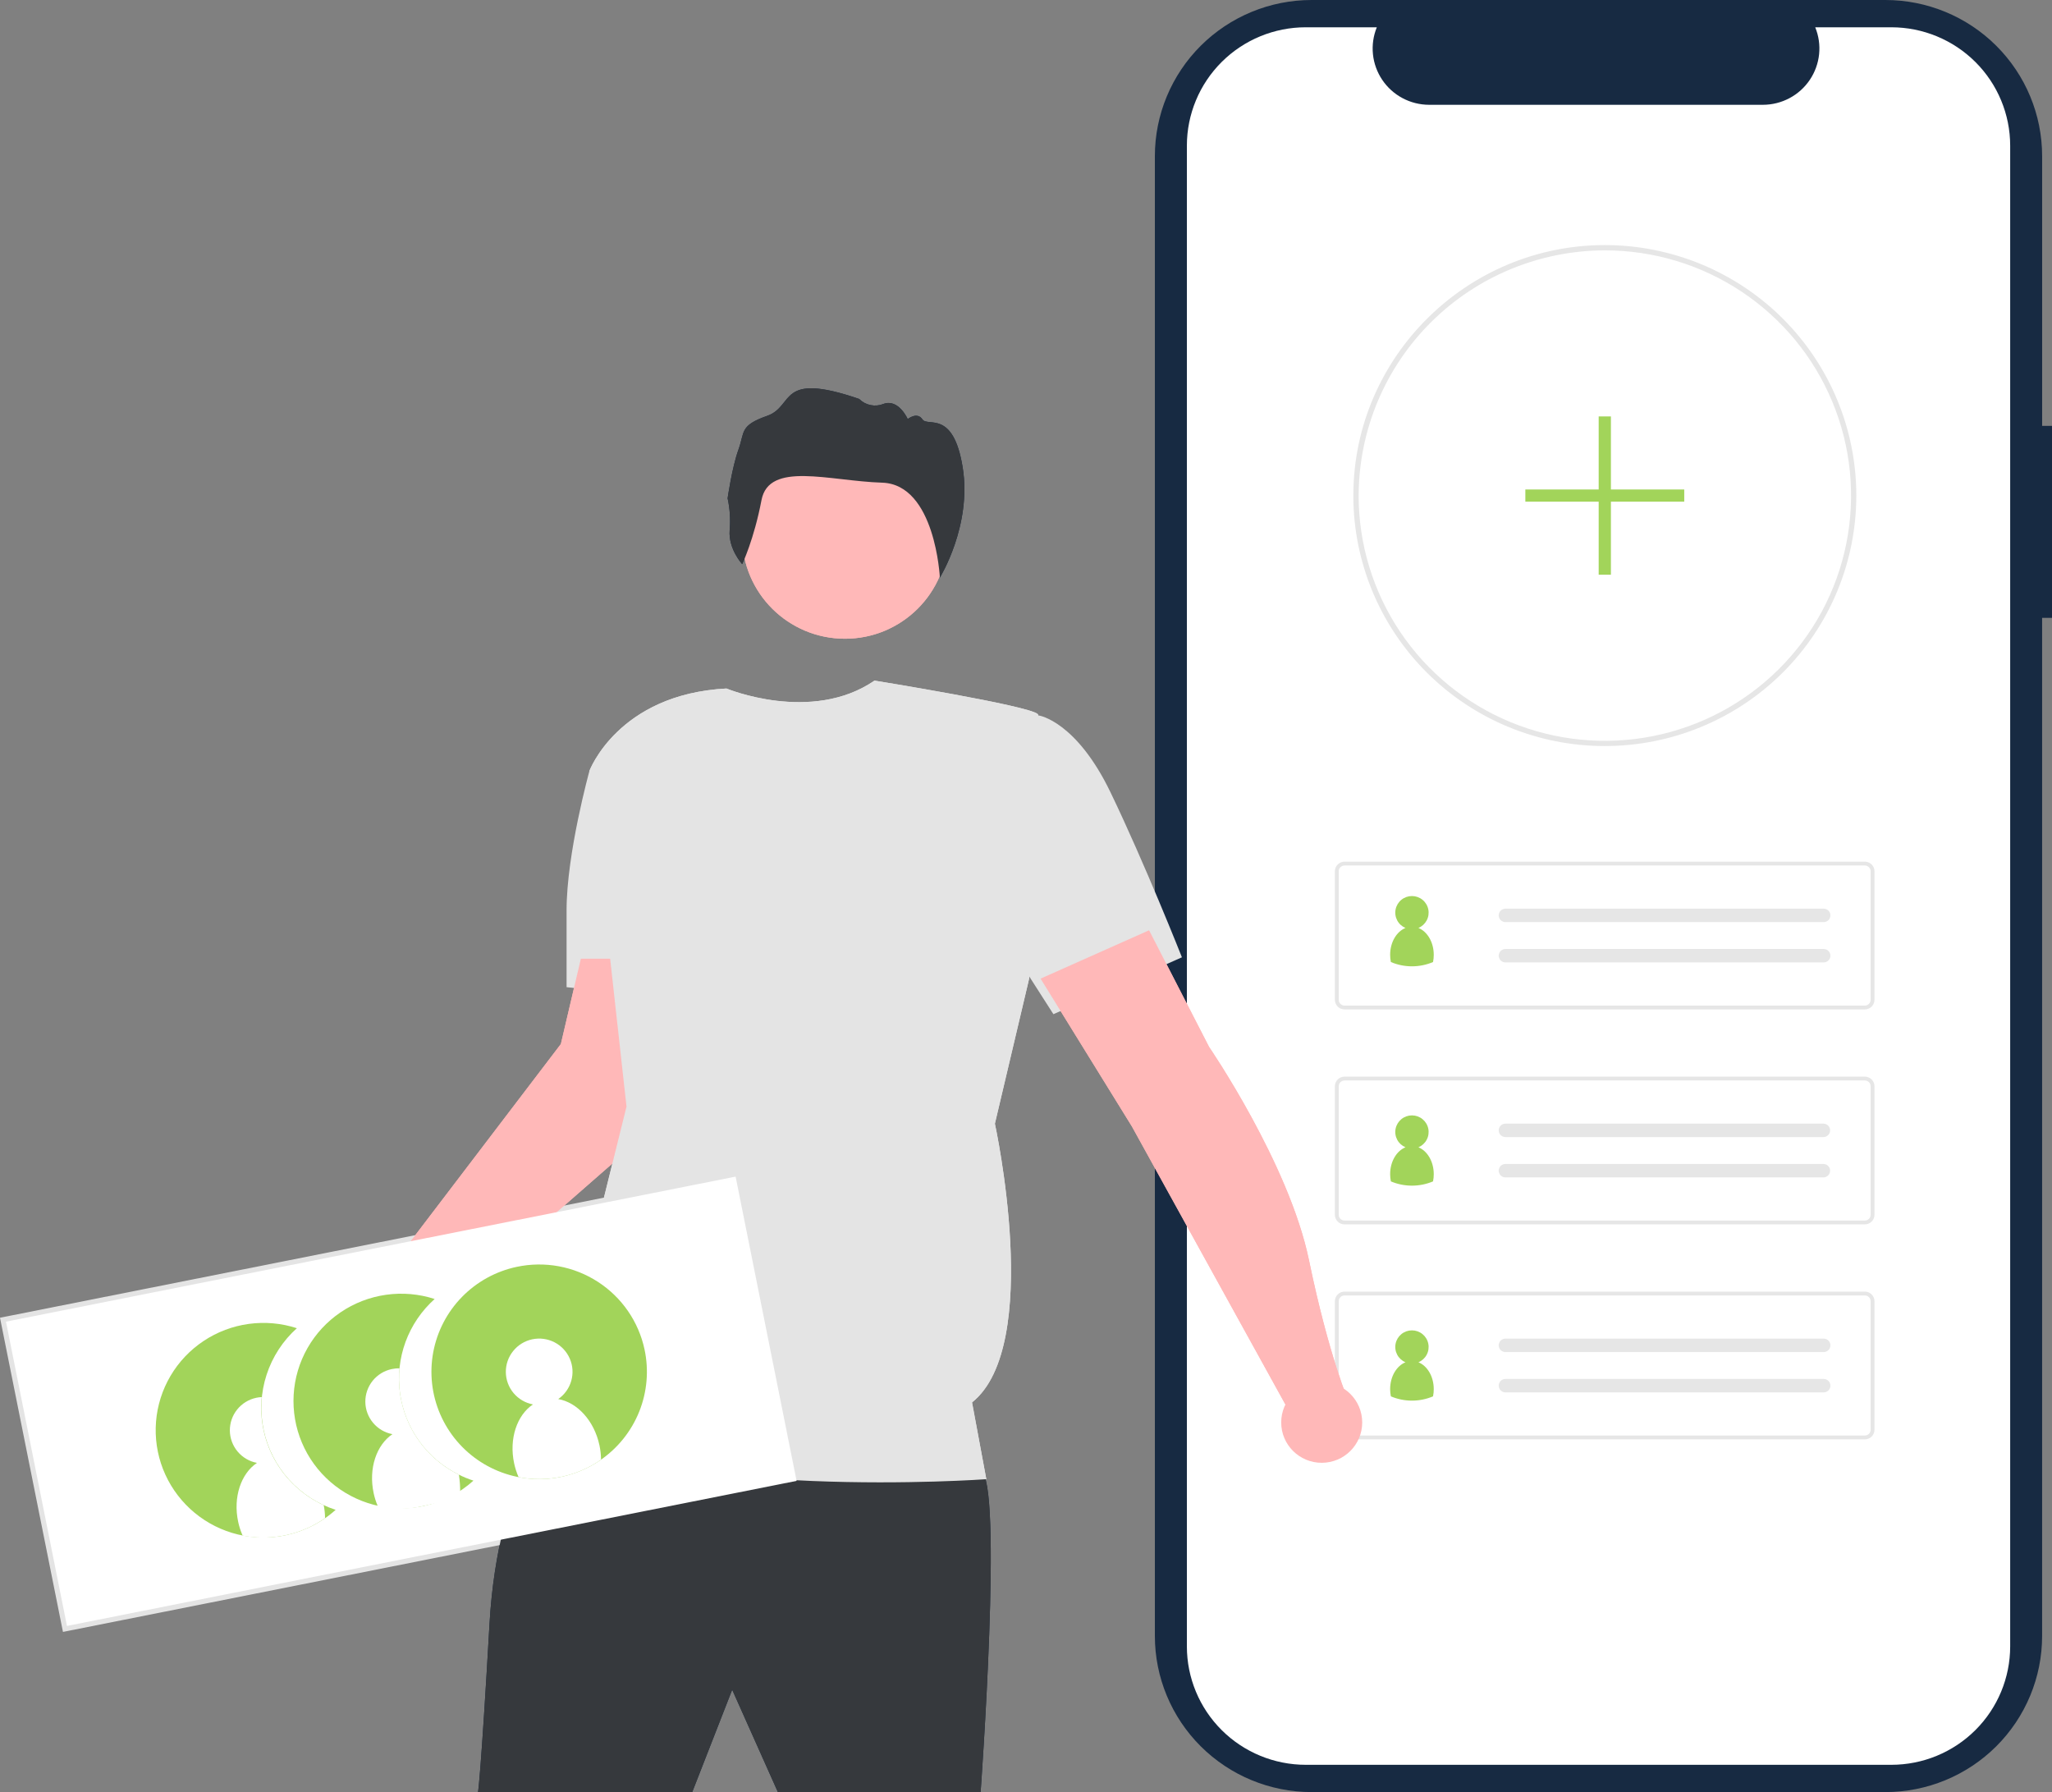 <svg width="142" height="124" viewBox="0 0 142 124" fill="none" xmlns="http://www.w3.org/2000/svg">
<rect x="0" y="0" width="142" height="124" fill="#808080" stroke="none"/>
<g clip-path="url(#clip0_665_9074)">
<path d="M142 29.467H141.317V10.803C141.317 7.937 140.174 5.19 138.14 3.164C136.106 1.138 133.347 1.40913e-09 130.47 1.40912e-09H90.765C89.34 -2.29109e-05 87.93 0.279 86.614 0.822C85.298 1.365 84.102 2.161 83.095 3.164C82.088 4.167 81.289 5.358 80.744 6.668C80.199 7.979 79.918 9.384 79.918 10.802V113.198C79.918 116.063 81.061 118.81 83.095 120.836C85.129 122.862 87.888 124 90.764 124H130.47C133.347 124 136.105 122.862 138.14 120.836C140.174 118.81 141.316 116.063 141.316 113.198V42.753H142L142 29.467Z" fill="#172A42"/>
<path d="M139.106 10.079V113.921C139.105 116.093 138.239 118.177 136.697 119.713C135.155 121.249 133.063 122.112 130.882 122.113H90.362C88.18 122.113 86.087 121.25 84.544 119.714C83.001 118.178 82.133 116.094 82.133 113.921V10.079C82.133 7.906 83.001 5.823 84.544 4.286C86.087 2.75 88.18 1.887 90.361 1.888H95.277C95.035 2.479 94.944 3.12 95.009 3.755C95.075 4.389 95.296 4.998 95.654 5.528C96.011 6.058 96.493 6.492 97.059 6.792C97.624 7.093 98.255 7.25 98.895 7.251H121.997C122.637 7.25 123.268 7.093 123.833 6.792C124.399 6.492 124.881 6.058 125.238 5.528C125.596 4.998 125.817 4.389 125.883 3.755C125.949 3.12 125.857 2.479 125.615 1.888H130.88C133.062 1.888 135.153 2.751 136.696 4.287C138.238 5.823 139.105 7.906 139.106 10.078V10.079Z" fill="white"/>
<path d="M111.055 51.622C106.441 51.623 102.016 49.8 98.753 46.552C95.489 43.305 93.654 38.899 93.652 34.305V34.289C93.652 34.253 93.652 34.215 93.654 34.178C93.707 24.687 101.514 16.958 111.055 16.958C115.67 16.958 120.097 18.784 123.36 22.034C126.624 25.284 128.458 29.692 128.458 34.289C128.458 38.885 126.625 43.294 123.362 46.544C120.098 49.795 115.672 51.621 111.057 51.621H111.055V51.622ZM111.055 17.323C106.557 17.333 102.245 19.11 99.055 22.268C95.866 25.427 94.057 29.711 94.021 34.19C94.019 34.229 94.019 34.26 94.019 34.289C94.019 37.645 95.017 40.926 96.889 43.717C98.761 46.508 101.422 48.683 104.535 49.968C107.648 51.253 111.074 51.589 114.379 50.935C117.684 50.28 120.72 48.665 123.103 46.292C125.487 43.919 127.11 40.896 127.767 37.604C128.425 34.312 128.088 30.901 126.799 27.8C125.51 24.699 123.326 22.049 120.525 20.184C117.723 18.319 114.429 17.323 111.059 17.323H111.055Z" fill="#E6E6E6"/>
<path d="M129.049 69.844H93.042C92.865 69.844 92.695 69.774 92.57 69.65C92.445 69.525 92.375 69.356 92.375 69.18V60.285C92.375 60.109 92.446 59.94 92.57 59.816C92.695 59.691 92.865 59.621 93.042 59.621H129.049C129.225 59.621 129.395 59.691 129.52 59.816C129.645 59.94 129.715 60.109 129.715 60.285V69.181C129.715 69.357 129.645 69.525 129.52 69.65C129.395 69.774 129.225 69.844 129.049 69.845V69.844ZM93.042 59.887C92.936 59.887 92.834 59.929 92.759 60.004C92.684 60.078 92.642 60.179 92.642 60.285V69.181C92.642 69.286 92.684 69.388 92.759 69.462C92.834 69.537 92.936 69.579 93.042 69.579H129.049C129.155 69.579 129.257 69.537 129.332 69.462C129.407 69.388 129.449 69.286 129.449 69.181V60.285C129.449 60.179 129.407 60.078 129.332 60.004C129.257 59.929 129.155 59.887 129.049 59.887H93.042Z" fill="#E6E6E6"/>
<path d="M104.178 62.873C104.054 62.873 103.935 62.922 103.848 63.009C103.76 63.096 103.711 63.215 103.711 63.338C103.711 63.461 103.76 63.58 103.848 63.667C103.935 63.754 104.054 63.803 104.178 63.803H126.182C126.243 63.805 126.304 63.795 126.362 63.774C126.419 63.753 126.472 63.721 126.517 63.679C126.562 63.638 126.598 63.588 126.624 63.532C126.649 63.477 126.664 63.417 126.666 63.356C126.669 63.295 126.659 63.234 126.638 63.177C126.616 63.12 126.584 63.067 126.542 63.022C126.501 62.977 126.45 62.941 126.395 62.916C126.339 62.89 126.279 62.876 126.218 62.874C126.211 62.873 126.204 62.873 126.197 62.873H104.178V62.873Z" fill="#E6E6E6"/>
<path d="M104.178 65.662C104.054 65.662 103.935 65.711 103.848 65.798C103.76 65.885 103.711 66.004 103.711 66.127C103.711 66.25 103.76 66.368 103.848 66.456C103.935 66.543 104.054 66.592 104.178 66.592H126.182C126.243 66.594 126.304 66.585 126.362 66.563C126.419 66.542 126.472 66.51 126.517 66.468C126.562 66.427 126.598 66.377 126.624 66.322C126.649 66.266 126.664 66.206 126.666 66.145C126.669 66.084 126.659 66.023 126.638 65.966C126.616 65.909 126.584 65.856 126.542 65.811C126.501 65.766 126.45 65.73 126.395 65.705C126.339 65.679 126.279 65.665 126.218 65.663C126.211 65.662 126.204 65.662 126.197 65.662H104.178V65.662Z" fill="#E6E6E6"/>
<path d="M129.049 84.719H93.042C92.865 84.719 92.695 84.649 92.57 84.525C92.445 84.4 92.375 84.231 92.375 84.055V75.16C92.375 74.984 92.446 74.815 92.57 74.691C92.695 74.566 92.865 74.496 93.042 74.496H129.049C129.225 74.496 129.395 74.566 129.52 74.691C129.645 74.815 129.715 74.984 129.715 75.16V84.056C129.715 84.232 129.645 84.4 129.52 84.525C129.395 84.649 129.225 84.719 129.049 84.719ZM93.042 74.762C92.936 74.762 92.834 74.804 92.759 74.879C92.684 74.953 92.642 75.055 92.642 75.16V84.056C92.642 84.161 92.684 84.263 92.759 84.337C92.834 84.412 92.936 84.454 93.042 84.454H129.049C129.155 84.454 129.257 84.412 129.332 84.337C129.407 84.263 129.449 84.161 129.449 84.056V75.16C129.449 75.055 129.407 74.953 129.332 74.879C129.257 74.804 129.155 74.762 129.049 74.762H93.042Z" fill="#E6E6E6"/>
<path d="M104.178 77.748C104.054 77.748 103.935 77.797 103.848 77.884C103.76 77.971 103.711 78.09 103.711 78.213C103.711 78.336 103.76 78.454 103.848 78.542C103.935 78.629 104.054 78.678 104.178 78.678H126.182C126.304 78.677 126.421 78.629 126.508 78.543C126.594 78.458 126.644 78.342 126.646 78.22C126.648 78.099 126.602 77.981 126.518 77.893C126.434 77.805 126.319 77.753 126.197 77.748H104.178V77.748Z" fill="#E6E6E6"/>
<path d="M104.178 80.538C104.054 80.538 103.935 80.587 103.848 80.674C103.76 80.761 103.711 80.88 103.711 81.003C103.711 81.126 103.76 81.245 103.848 81.332C103.935 81.419 104.054 81.468 104.178 81.468H126.182C126.304 81.467 126.421 81.419 126.508 81.333C126.594 81.248 126.644 81.132 126.646 81.01C126.648 80.889 126.602 80.772 126.518 80.683C126.434 80.595 126.319 80.543 126.197 80.538H104.178V80.538Z" fill="#E6E6E6"/>
<path d="M129.049 99.594H93.042C92.865 99.594 92.695 99.524 92.57 99.4C92.445 99.275 92.375 99.106 92.375 98.93V90.035C92.375 89.859 92.446 89.69 92.57 89.566C92.695 89.441 92.865 89.371 93.042 89.371H129.049C129.225 89.371 129.395 89.441 129.52 89.566C129.645 89.69 129.715 89.859 129.715 90.035V98.931C129.715 99.107 129.645 99.275 129.52 99.4C129.395 99.524 129.225 99.594 129.049 99.595V99.594ZM93.042 89.637C92.936 89.637 92.834 89.679 92.759 89.754C92.684 89.828 92.642 89.93 92.642 90.035V98.931C92.642 99.036 92.684 99.138 92.759 99.212C92.834 99.287 92.936 99.329 93.042 99.329H129.049C129.155 99.329 129.257 99.287 129.332 99.212C129.407 99.138 129.449 99.036 129.449 98.931V90.035C129.449 89.93 129.407 89.828 129.332 89.754C129.257 89.679 129.155 89.637 129.049 89.637H93.042Z" fill="#E6E6E6"/>
<path d="M104.178 92.624C104.054 92.624 103.935 92.673 103.848 92.76C103.76 92.847 103.711 92.966 103.711 93.089C103.711 93.212 103.76 93.33 103.848 93.418C103.935 93.505 104.054 93.554 104.178 93.554H126.182C126.243 93.556 126.304 93.546 126.362 93.525C126.419 93.504 126.472 93.472 126.517 93.43C126.562 93.389 126.598 93.339 126.624 93.283C126.649 93.228 126.664 93.168 126.666 93.107C126.669 93.046 126.659 92.985 126.638 92.928C126.616 92.871 126.584 92.818 126.542 92.773C126.501 92.728 126.45 92.692 126.395 92.667C126.339 92.641 126.279 92.627 126.218 92.624C126.211 92.624 126.204 92.624 126.197 92.624H104.178V92.624Z" fill="#E6E6E6"/>
<path d="M104.178 95.413C104.054 95.413 103.935 95.462 103.848 95.549C103.76 95.636 103.711 95.755 103.711 95.878C103.711 96.001 103.76 96.12 103.848 96.207C103.935 96.294 104.054 96.343 104.178 96.343H126.182C126.243 96.345 126.304 96.335 126.362 96.314C126.419 96.293 126.472 96.261 126.517 96.219C126.562 96.178 126.598 96.128 126.624 96.073C126.649 96.017 126.664 95.957 126.666 95.896C126.669 95.835 126.659 95.774 126.638 95.717C126.616 95.66 126.584 95.607 126.542 95.562C126.501 95.517 126.45 95.481 126.395 95.456C126.339 95.43 126.279 95.416 126.218 95.414C126.211 95.413 126.204 95.413 126.197 95.413H104.178V95.413Z" fill="#E6E6E6"/>
<path d="M116.551 33.869H111.476V28.814H110.63V33.869H105.555V34.712H110.63V39.766H111.476V34.712H116.551V33.869Z" fill="#A2D45A"/>
<path d="M38.615 97.432C38.615 97.432 34.465 101.958 33.873 112.389C33.28 122.819 33.082 124 33.082 124H47.903L50.668 116.916L53.83 123.999H67.86C67.86 123.999 69.441 102.351 67.86 101.761C66.279 101.17 38.615 97.432 38.615 97.432Z" fill="#172A42"/>
<path d="M58.473 44.196C62.402 44.196 65.587 41.024 65.587 37.111C65.587 33.198 62.402 30.026 58.473 30.026C54.544 30.026 51.359 33.198 51.359 37.111C51.359 41.024 54.544 44.196 58.473 44.196Z" fill="#FFB8B8"/>
<path d="M89.2 97.629L78.332 77.949L72.008 67.715L79.517 64.369L83.667 72.438C83.667 72.438 89.2 80.507 90.583 87.198C91.966 93.89 93.35 97.039 93.35 97.039L89.2 97.629Z" fill="#FFB8B8"/>
<path d="M29.326 91.921L45.53 77.751L44.74 66.336H40.196L38.812 72.24L25.77 89.362L29.326 91.921Z" fill="#FFB8B8"/>
<path d="M50.272 47.64C50.272 47.64 56.14 50.09 60.517 47.094C60.517 47.094 71.218 48.821 71.811 49.411C72.403 50.001 71.218 67.713 71.218 67.713L68.847 77.751C68.847 77.751 72.206 93.101 67.266 97.037L68.254 102.351C68.254 102.351 46.32 103.926 37.625 98.612L39.206 93.298L43.355 76.57L40.786 53.347C40.786 53.347 42.762 48.033 50.272 47.64Z" fill="#E4E4E4"/>
<path d="M66.771 50.297L71.909 49.511C71.909 49.511 74.478 49.904 76.849 54.825C79.221 59.745 81.79 66.239 81.79 66.239L72.897 70.175L65.586 58.761L66.771 50.297Z" fill="#E4E4E4"/>
<path d="M41.974 52.364L40.788 53.348C40.788 53.348 39.207 59.056 39.207 62.992V68.305L46.321 69.093L41.974 52.364Z" fill="#E4E4E4"/>
<path d="M51.362 39.034C51.362 39.034 50.395 37.994 50.493 36.692C50.557 35.951 50.51 35.205 50.352 34.479C50.352 34.479 50.654 32.348 51.101 31.113C51.548 29.878 51.171 29.448 53.092 28.773C55.013 28.099 53.79 25.661 59.454 27.604C59.669 27.821 59.944 27.969 60.244 28.03C60.544 28.091 60.856 28.063 61.139 27.948C62.185 27.566 62.815 28.997 62.815 28.997C62.815 28.997 63.467 28.464 63.833 29.018C64.199 29.572 65.969 28.309 66.618 32.34C67.268 36.371 65.039 39.966 65.039 39.966C65.039 39.966 64.727 33.516 61.048 33.398C57.37 33.281 53.211 31.894 52.695 34.61C52.179 37.326 51.362 39.034 51.362 39.034Z" fill="#172A42"/>
<path d="M26.734 94.936C28.427 94.936 29.799 93.569 29.799 91.882C29.799 90.196 28.427 88.829 26.734 88.829C25.041 88.829 23.668 90.196 23.668 91.882C23.668 93.569 25.041 94.936 26.734 94.936Z" fill="#FFB8B8"/>
<path d="M4.634 112.504L55.125 102.466L50.905 81.414L0.414 91.451L4.634 112.504Z" fill="white"/>
<path d="M55.537 102.742L4.357 112.917L0 91.178L51.18 81.003L55.537 102.742ZM4.909 112.093L54.711 102.193L50.629 81.826L0.827 91.727L4.909 112.093Z" fill="#E4E4E4"/>
<path d="M21.095 105.813L21.075 105.822C20.91 105.889 20.743 105.953 20.572 106.009C20.514 106.029 20.454 106.047 20.396 106.064C20.339 106.082 20.279 106.1 20.219 106.116C20.121 106.144 20.021 106.169 19.921 106.192C19.878 106.203 19.833 106.212 19.79 106.222L19.764 106.227C19.71 106.239 19.656 106.25 19.602 106.26L19.462 106.284C19.436 106.289 19.41 106.293 19.385 106.297C18.271 106.471 17.133 106.391 16.054 106.064C14.976 105.736 13.987 105.17 13.16 104.406C12.334 103.643 11.692 102.703 11.282 101.658C10.873 100.612 10.707 99.487 10.797 98.368C10.887 97.249 11.231 96.165 11.802 95.198C12.373 94.23 13.158 93.404 14.096 92.782C15.034 92.159 16.101 91.757 17.218 91.605C18.335 91.453 19.471 91.554 20.543 91.903C19.573 92.775 18.851 93.886 18.448 95.124C18.045 96.362 17.976 97.684 18.248 98.957C18.52 100.23 19.123 101.409 19.997 102.377C20.871 103.345 21.985 104.067 23.227 104.471C22.599 105.036 21.878 105.49 21.096 105.814L21.095 105.813Z" fill="#A2D45A"/>
<path d="M31.752 102.037C32.078 102.2 32.416 102.338 32.762 102.45C31.792 103.326 30.606 103.93 29.325 104.201L29.232 104.221C28.113 104.445 26.959 104.41 25.856 104.119C24.754 103.828 23.733 103.29 22.872 102.544C22.011 101.799 21.334 100.867 20.892 99.82C20.45 98.773 20.255 97.639 20.322 96.505C20.388 95.371 20.716 94.267 21.278 93.279C21.84 92.291 22.623 91.445 23.566 90.805C24.508 90.165 25.585 89.75 26.714 89.59C27.843 89.43 28.994 89.53 30.079 89.882C29.175 90.691 28.483 91.709 28.065 92.845C27.647 93.981 27.515 95.203 27.68 96.402C27.845 97.601 28.303 98.741 29.012 99.724C29.722 100.706 30.663 101.5 31.752 102.037L31.752 102.037Z" fill="#A2D45A"/>
<path d="M44.603 93.375C44.91 94.811 44.782 96.306 44.236 97.67C43.69 99.034 42.75 100.206 41.535 101.038C40.319 101.87 38.884 102.324 37.409 102.344C35.935 102.363 34.488 101.947 33.251 101.147C32.014 100.347 31.044 99.2 30.461 97.851C29.879 96.502 29.712 95.011 29.98 93.567C30.249 92.123 30.941 90.791 31.97 89.739C32.999 88.687 34.318 87.962 35.76 87.657C36.718 87.454 37.706 87.441 38.669 87.618C39.631 87.796 40.55 88.161 41.371 88.692C42.192 89.222 42.9 89.909 43.455 90.713C44.009 91.516 44.4 92.421 44.603 93.375Z" fill="#A2D45A"/>
<path d="M41.482 100.001C41.552 100.329 41.589 100.664 41.592 101C40.771 101.573 39.843 101.975 38.863 102.182C37.882 102.39 36.87 102.399 35.887 102.209C35.752 101.901 35.648 101.58 35.578 101.251C35.214 99.543 35.779 97.914 36.879 97.177C36.356 97.077 35.883 96.8 35.541 96.394C35.199 95.986 35.01 95.474 35.004 94.943C34.998 94.413 35.177 93.897 35.511 93.483C35.844 93.068 36.31 92.782 36.831 92.671C37.353 92.561 37.896 92.634 38.37 92.877C38.843 93.12 39.217 93.519 39.429 94.006C39.641 94.493 39.677 95.038 39.531 95.548C39.385 96.059 39.066 96.503 38.629 96.806C39.935 97.033 41.117 98.292 41.482 100.001Z" fill="white"/>
<path d="M31.754 102.037L31.759 102.059C31.822 102.472 31.85 102.889 31.844 103.307C31.072 103.846 30.209 104.002 29.234 104.221L29.14 104.241C28.16 104.45 27.148 104.459 26.164 104.268C26.151 104.239 26.139 104.211 26.129 104.181C26.01 103.9 25.919 103.608 25.856 103.31C25.491 101.601 26.057 99.972 27.157 99.235C26.633 99.136 26.16 98.859 25.819 98.452C25.477 98.045 25.287 97.533 25.281 97.002C25.276 96.472 25.455 95.956 25.788 95.541C26.121 95.127 26.588 94.841 27.109 94.731C27.286 94.693 27.466 94.676 27.647 94.682C27.503 96.178 27.818 97.682 28.552 98.996C29.285 100.31 30.402 101.37 31.755 102.037L31.754 102.037Z" fill="white"/>
<path d="M22.402 104.147C22.461 104.443 22.492 104.744 22.494 105.046C21.904 105.458 21.257 105.783 20.573 106.009C20.515 106.029 20.456 106.047 20.398 106.064C20.34 106.082 20.28 106.1 20.22 106.116C20.123 106.144 20.023 106.169 19.923 106.192C19.902 106.198 19.88 106.203 19.859 106.207L19.765 106.227C19.711 106.239 19.657 106.25 19.603 106.26L19.463 106.284C19.437 106.29 19.411 106.293 19.386 106.297C18.525 106.435 17.645 106.421 16.789 106.254C16.787 106.25 16.785 106.246 16.785 106.242C16.773 106.218 16.763 106.193 16.754 106.167C16.635 105.886 16.544 105.595 16.481 105.296C16.116 103.588 16.682 101.959 17.782 101.222C17.258 101.123 16.785 100.846 16.444 100.439C16.102 100.032 15.912 99.519 15.906 98.989C15.901 98.458 16.08 97.942 16.413 97.528C16.746 97.114 17.213 96.827 17.734 96.717C17.859 96.69 17.986 96.674 18.114 96.669C17.959 98.205 18.288 99.751 19.057 101.091C19.826 102.432 20.995 103.5 22.402 104.147L22.402 104.147Z" fill="white"/>
<path d="M38.615 97.432C38.615 97.432 34.465 101.958 33.873 112.389C33.28 122.819 33.082 124 33.082 124H47.903L50.668 116.916L53.83 123.999H67.86C67.86 123.999 69.441 102.351 67.86 101.761C66.279 101.17 38.615 97.432 38.615 97.432Z" fill="#36393D"/>
<path d="M58.473 44.196C62.402 44.196 65.587 41.024 65.587 37.111C65.587 33.198 62.402 30.026 58.473 30.026C54.544 30.026 51.359 33.198 51.359 37.111C51.359 41.024 54.544 44.196 58.473 44.196Z" fill="#FFB8B8"/>
<path d="M89.2 97.629L78.332 77.949L72.008 67.715L79.517 64.369L83.667 72.438C83.667 72.438 89.2 80.507 90.583 87.198C91.966 93.89 93.35 97.039 93.35 97.039L89.2 97.629Z" fill="#FFB8B8"/>
<path d="M29.326 91.921L45.53 77.751L44.74 66.336H40.196L38.812 72.24L25.77 89.362L29.326 91.921Z" fill="#FFB8B8"/>
<path d="M50.272 47.64C50.272 47.64 56.14 50.09 60.517 47.094C60.517 47.094 71.218 48.821 71.811 49.411C72.403 50.001 71.218 67.713 71.218 67.713L68.847 77.751C68.847 77.751 72.206 93.101 67.266 97.037L68.254 102.351C68.254 102.351 46.32 103.926 37.625 98.612L39.206 93.298L43.355 76.57L40.786 53.347C40.786 53.347 42.762 48.033 50.272 47.64Z" fill="#E4E4E4"/>
<path d="M51.362 39.034C51.362 39.034 50.395 37.994 50.493 36.692C50.557 35.951 50.51 35.205 50.352 34.479C50.352 34.479 50.654 32.348 51.101 31.113C51.548 29.878 51.171 29.448 53.092 28.773C55.013 28.099 53.79 25.661 59.454 27.604C59.669 27.821 59.944 27.969 60.244 28.03C60.544 28.091 60.856 28.063 61.139 27.948C62.185 27.566 62.815 28.997 62.815 28.997C62.815 28.997 63.467 28.464 63.833 29.018C64.199 29.572 65.969 28.309 66.618 32.34C67.268 36.371 65.039 39.966 65.039 39.966C65.039 39.966 64.727 33.516 61.048 33.398C57.37 33.281 53.211 31.894 52.695 34.61C52.179 37.326 51.362 39.034 51.362 39.034Z" fill="#36393D"/>
<path d="M4.634 112.504L55.125 102.466L50.905 81.414L0.414 91.451L4.634 112.504Z" fill="white"/>
<path d="M21.095 105.813L21.075 105.822C20.91 105.889 20.743 105.953 20.572 106.009C20.514 106.029 20.454 106.047 20.396 106.064C20.339 106.082 20.279 106.1 20.219 106.116C20.121 106.144 20.021 106.169 19.921 106.192C19.878 106.203 19.833 106.212 19.79 106.222L19.764 106.227C19.71 106.239 19.656 106.25 19.602 106.26L19.462 106.284C19.436 106.289 19.41 106.293 19.385 106.297C18.271 106.471 17.133 106.391 16.054 106.064C14.976 105.736 13.987 105.17 13.16 104.406C12.334 103.643 11.692 102.703 11.282 101.658C10.873 100.612 10.707 99.487 10.797 98.368C10.887 97.249 11.231 96.165 11.802 95.198C12.373 94.23 13.158 93.404 14.096 92.782C15.034 92.159 16.101 91.757 17.218 91.605C18.335 91.453 19.471 91.554 20.543 91.903C19.573 92.775 18.851 93.886 18.448 95.124C18.045 96.362 17.976 97.684 18.248 98.957C18.52 100.23 19.123 101.409 19.997 102.377C20.871 103.345 21.985 104.067 23.227 104.471C22.599 105.036 21.878 105.49 21.096 105.814L21.095 105.813Z" fill="#A2D45A"/>
<path d="M31.752 102.037C32.078 102.2 32.416 102.338 32.762 102.45C31.792 103.326 30.606 103.93 29.325 104.201L29.232 104.221C28.113 104.445 26.959 104.41 25.856 104.119C24.754 103.828 23.733 103.29 22.872 102.544C22.011 101.799 21.334 100.867 20.892 99.82C20.45 98.773 20.255 97.639 20.322 96.505C20.388 95.371 20.716 94.267 21.278 93.279C21.84 92.291 22.623 91.445 23.566 90.805C24.508 90.165 25.585 89.75 26.714 89.59C27.843 89.43 28.994 89.53 30.079 89.882C29.175 90.691 28.483 91.709 28.065 92.845C27.647 93.981 27.515 95.203 27.68 96.402C27.845 97.601 28.303 98.741 29.012 99.724C29.722 100.706 30.663 101.5 31.752 102.037L31.752 102.037Z" fill="#A2D45A"/>
<path d="M44.603 93.375C44.91 94.811 44.782 96.306 44.236 97.67C43.69 99.034 42.75 100.206 41.535 101.038C40.319 101.87 38.884 102.324 37.409 102.344C35.935 102.363 34.488 101.947 33.251 101.147C32.014 100.347 31.044 99.2 30.461 97.851C29.879 96.502 29.712 95.011 29.98 93.567C30.249 92.123 30.941 90.791 31.97 89.739C32.999 88.687 34.318 87.962 35.76 87.657C36.718 87.454 37.706 87.441 38.669 87.618C39.631 87.796 40.55 88.161 41.371 88.692C42.192 89.222 42.9 89.909 43.455 90.713C44.009 91.516 44.4 92.421 44.603 93.375Z" fill="#A2D45A"/>
<path d="M41.482 100.001C41.552 100.329 41.589 100.664 41.592 101C40.771 101.573 39.843 101.975 38.863 102.182C37.882 102.39 36.87 102.399 35.887 102.209C35.752 101.901 35.648 101.58 35.578 101.251C35.214 99.543 35.779 97.914 36.879 97.177C36.356 97.077 35.883 96.8 35.541 96.394C35.199 95.986 35.01 95.474 35.004 94.943C34.998 94.413 35.177 93.897 35.511 93.483C35.844 93.068 36.31 92.782 36.831 92.671C37.353 92.561 37.896 92.634 38.37 92.877C38.843 93.12 39.217 93.519 39.429 94.006C39.641 94.493 39.677 95.038 39.531 95.548C39.385 96.059 39.066 96.503 38.629 96.806C39.935 97.033 41.117 98.292 41.482 100.001Z" fill="white"/>
<path d="M31.754 102.037L31.759 102.059C31.822 102.472 31.85 102.889 31.844 103.307C31.072 103.846 30.209 104.002 29.234 104.221L29.14 104.241C28.16 104.45 27.148 104.459 26.164 104.268C26.151 104.239 26.139 104.211 26.129 104.181C26.01 103.9 25.919 103.608 25.856 103.31C25.491 101.601 26.057 99.972 27.157 99.235C26.633 99.136 26.16 98.859 25.819 98.452C25.477 98.045 25.287 97.533 25.281 97.002C25.276 96.472 25.455 95.956 25.788 95.541C26.121 95.127 26.588 94.841 27.109 94.731C27.286 94.693 27.466 94.676 27.647 94.682C27.503 96.178 27.818 97.682 28.552 98.996C29.285 100.31 30.402 101.37 31.755 102.037L31.754 102.037Z" fill="white"/>
<path d="M22.402 104.147C22.461 104.443 22.492 104.744 22.494 105.046C21.904 105.458 21.257 105.783 20.573 106.009C20.515 106.029 20.456 106.047 20.398 106.064C20.34 106.082 20.28 106.1 20.22 106.116C20.123 106.144 20.023 106.169 19.923 106.192C19.902 106.198 19.88 106.203 19.859 106.207L19.765 106.227C19.711 106.239 19.657 106.25 19.603 106.26L19.463 106.284C19.437 106.29 19.411 106.293 19.386 106.297C18.525 106.435 17.645 106.421 16.789 106.254C16.787 106.25 16.785 106.246 16.785 106.242C16.773 106.218 16.763 106.193 16.754 106.167C16.635 105.886 16.544 105.595 16.481 105.296C16.116 103.588 16.682 101.959 17.782 101.222C17.258 101.123 16.785 100.846 16.444 100.439C16.102 100.032 15.912 99.519 15.906 98.989C15.901 98.458 16.08 97.942 16.413 97.528C16.746 97.114 17.213 96.827 17.734 96.717C17.859 96.69 17.986 96.674 18.114 96.669C17.959 98.205 18.288 99.751 19.057 101.091C19.826 102.432 20.995 103.5 22.402 104.147L22.402 104.147Z" fill="white"/>
<path d="M99.217 66.067C99.218 66.235 99.201 66.403 99.167 66.567C98.705 66.762 98.209 66.863 97.708 66.863C97.207 66.863 96.711 66.762 96.25 66.567C96.216 66.403 96.199 66.235 96.199 66.067C96.199 65.194 96.646 64.455 97.261 64.209C97.015 64.106 96.813 63.921 96.688 63.687C96.564 63.452 96.524 63.182 96.577 62.922C96.63 62.662 96.771 62.428 96.977 62.26C97.183 62.092 97.442 62 97.708 62C97.975 62 98.233 62.092 98.439 62.26C98.645 62.428 98.787 62.662 98.839 62.922C98.892 63.182 98.853 63.452 98.728 63.687C98.603 63.921 98.401 64.106 98.156 64.209C98.771 64.455 99.217 65.194 99.217 66.067Z" fill="#A2D45A"/>
<path d="M99.217 81.244C99.218 81.412 99.201 81.579 99.167 81.744C98.705 81.939 98.209 82.039 97.708 82.039C97.207 82.039 96.711 81.939 96.25 81.744C96.216 81.579 96.199 81.412 96.199 81.244C96.199 80.37 96.646 79.632 97.261 79.385C97.015 79.282 96.813 79.098 96.688 78.864C96.564 78.629 96.524 78.359 96.577 78.099C96.63 77.839 96.771 77.605 96.977 77.437C97.183 77.269 97.442 77.177 97.708 77.177C97.975 77.177 98.233 77.269 98.439 77.437C98.645 77.605 98.787 77.839 98.839 78.099C98.892 78.359 98.853 78.629 98.728 78.864C98.603 79.098 98.401 79.282 98.156 79.385C98.771 79.632 99.217 80.37 99.217 81.244Z" fill="#A2D45A"/>
<path d="M99.217 96.119C99.218 96.287 99.201 96.454 99.167 96.619C98.705 96.814 98.209 96.914 97.708 96.914C97.207 96.914 96.711 96.814 96.25 96.619C96.216 96.454 96.199 96.287 96.199 96.119C96.199 95.245 96.646 94.507 97.261 94.26C97.015 94.157 96.813 93.973 96.688 93.739C96.564 93.504 96.524 93.234 96.577 92.974C96.63 92.714 96.771 92.48 96.977 92.312C97.183 92.144 97.442 92.052 97.708 92.052C97.975 92.052 98.233 92.144 98.439 92.312C98.645 92.48 98.787 92.714 98.839 92.974C98.892 93.234 98.853 93.504 98.728 93.739C98.603 93.973 98.401 94.157 98.156 94.26C98.771 94.507 99.217 95.245 99.217 96.119Z" fill="#A2D45A"/>
<path d="M91.463 101.216C93.011 101.216 94.266 99.966 94.266 98.424C94.266 96.883 93.011 95.633 91.463 95.633C89.915 95.633 88.66 96.883 88.66 98.424C88.66 99.966 89.915 101.216 91.463 101.216Z" fill="#FFB8B8"/>
</g>
<defs>
<clipPath id="clip0_665_9074">
<rect width="142" height="124" fill="white"/>
</clipPath>
</defs>
</svg>
